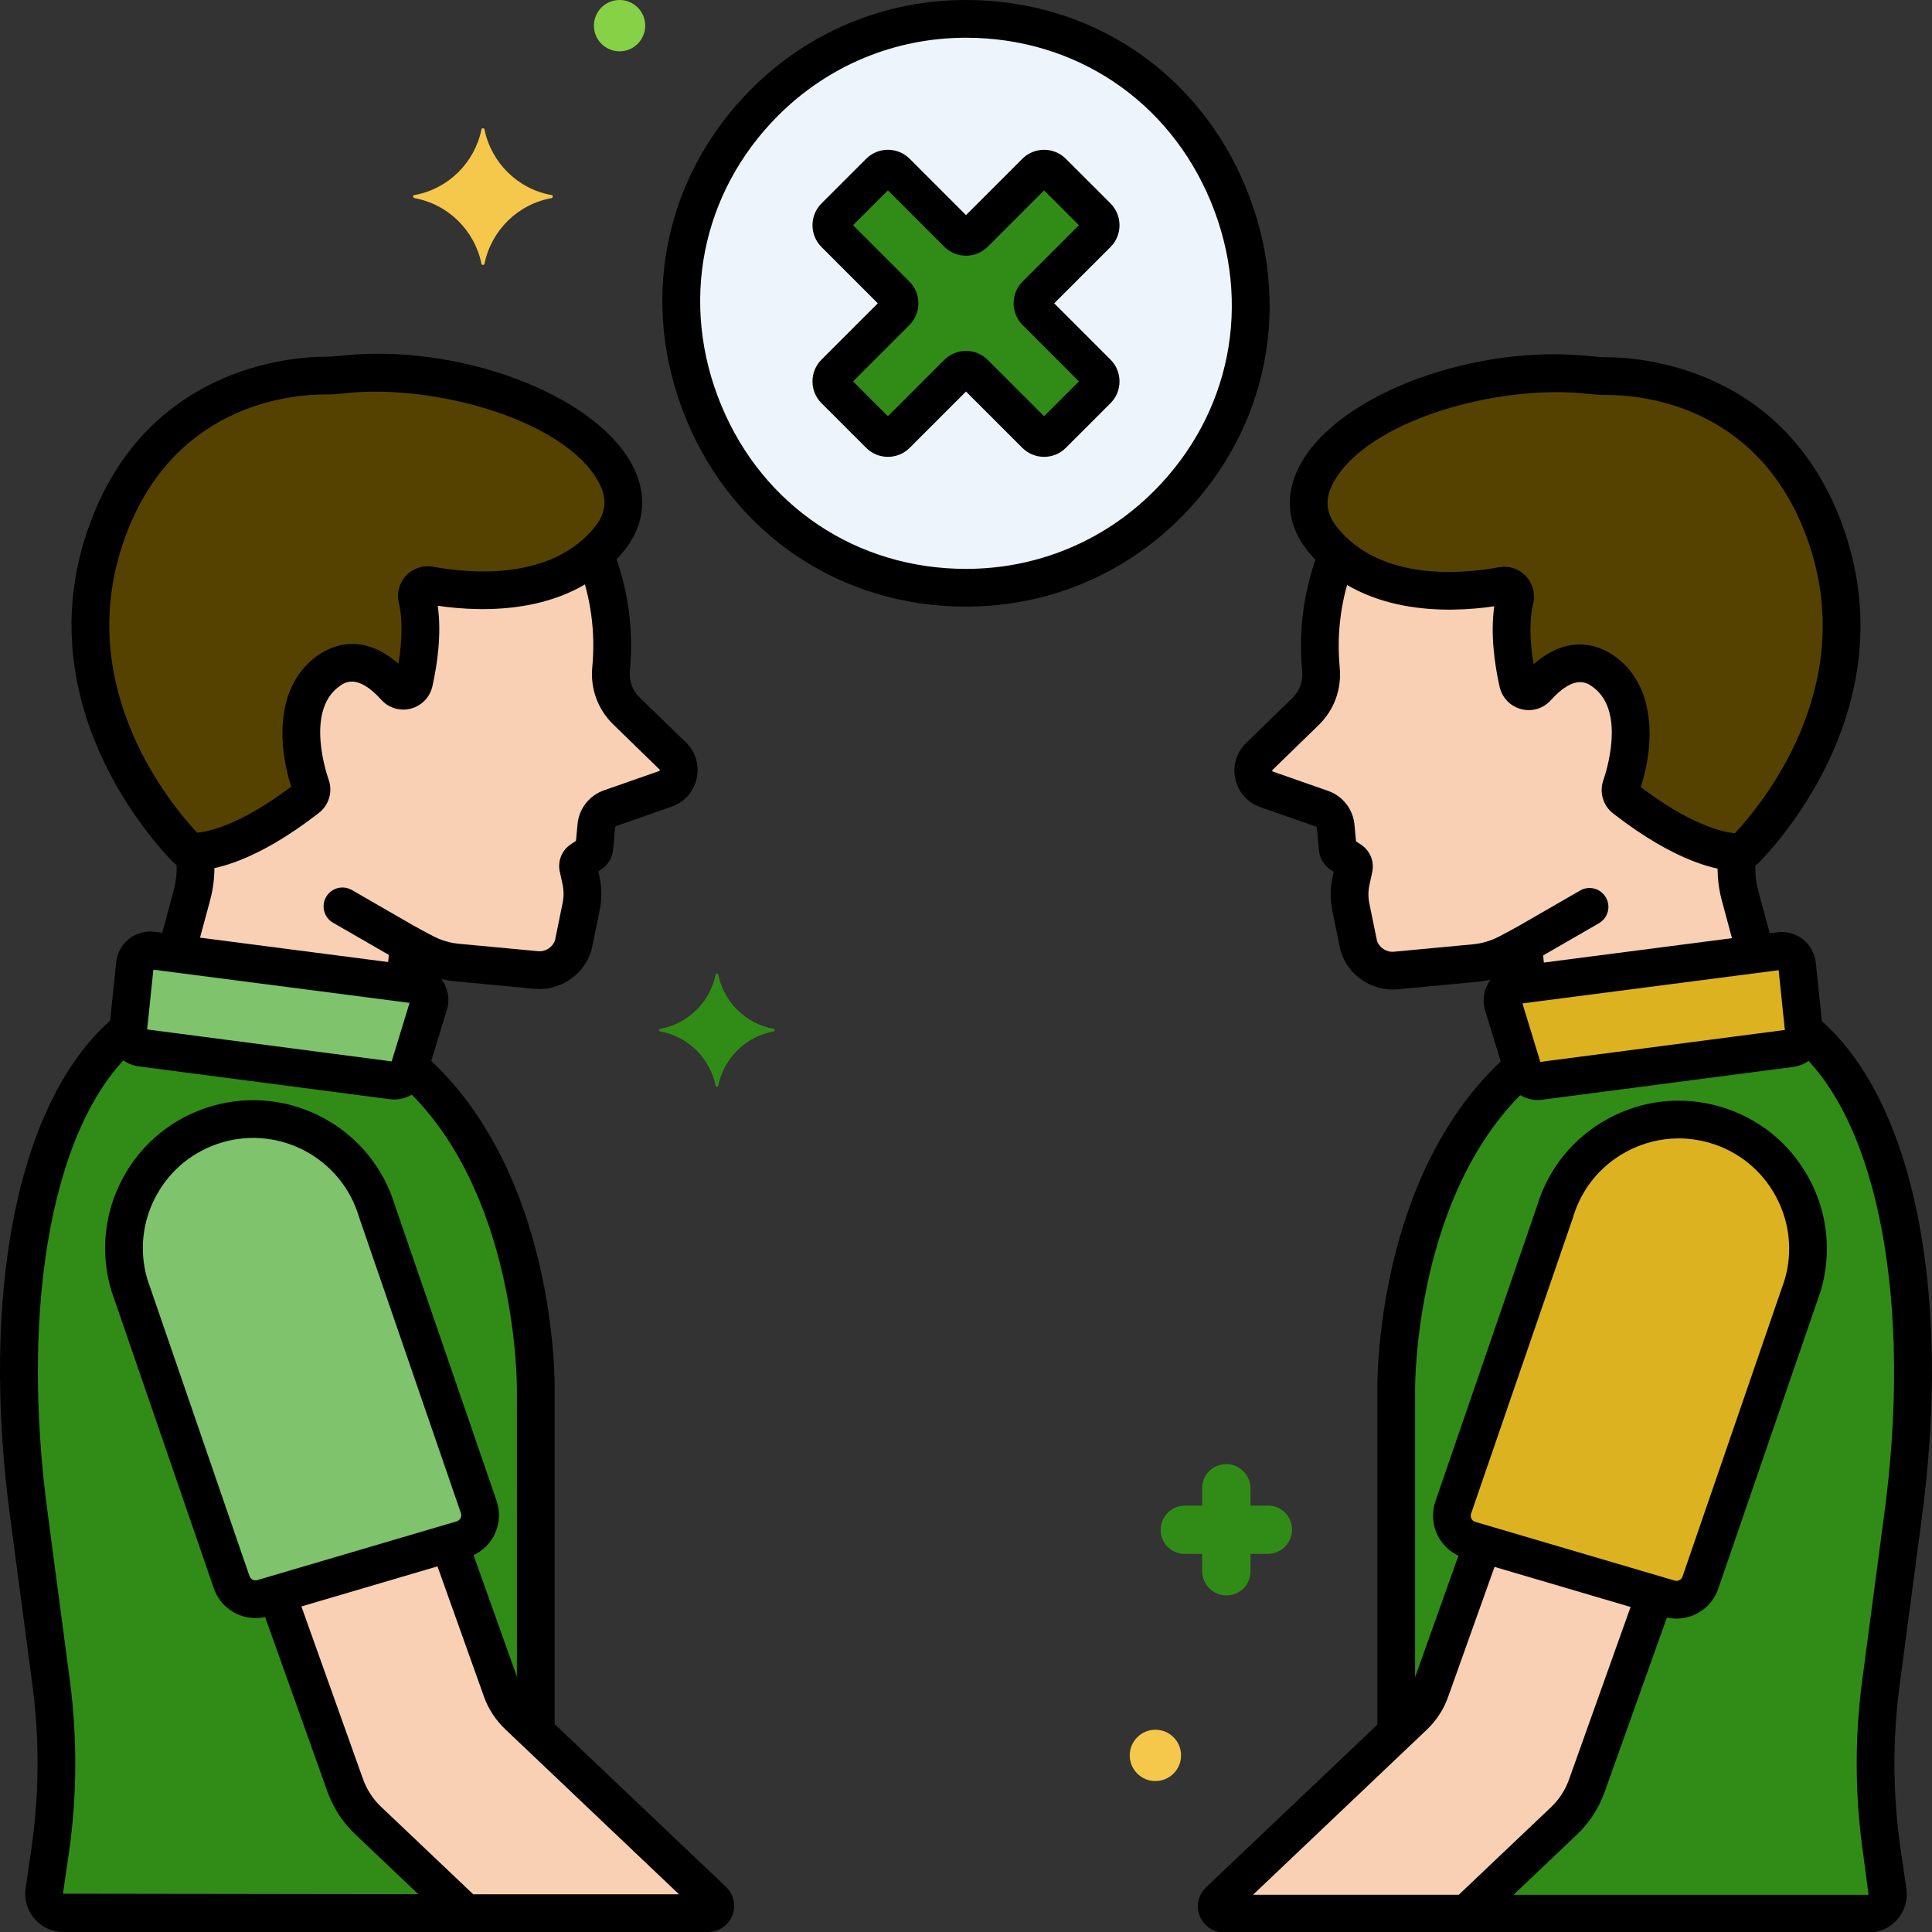<?xml version="1.0"?>
<svg xmlns="http://www.w3.org/2000/svg" xmlns:xlink="http://www.w3.org/1999/xlink" xmlns:svgjs="http://svgjs.com/svgjs" version="1.1" width="512" height="512" x="0" y="0" viewBox="0 0 256 256" style="enable-background:new 0 0 512 512" xml:space="preserve" class=""><rect x="0" y="0" width="256" height="256" fill="#333333" stroke="none"/><g><g xmlns="http://www.w3.org/2000/svg" id="Layer_58"><g><g><path d="m48.805 241.254 12.9 12.246h32.099c.875 0 1.301-1.068.667-1.67l-25.825-24.531c-.971-.922-1.712-2.06-2.162-3.321l-6.957-19.492-22.834 6.726 9.057 25.375c.633 1.776 1.681 3.376 3.055 4.667z" fill="#f9d0b4" data-original="#f9d0b4" style="" class=""/></g><g><path d="m207.195 241.322-12.9 12.246h-32.099c-.875 0-1.301-1.068-.667-1.67l25.825-24.531c.971-.922 1.712-2.06 2.162-3.321l6.957-19.492 22.834 6.726-9.057 25.375c-.633 1.776-1.681 3.376-3.055 4.667z" fill="#f9d0b4" data-original="#f9d0b4" style="" class=""/></g><g><path d="m128.001 2.5c-10.07 0-19.537 3.922-26.657 11.042-23.529 23.53-7.049 64.341 26.657 64.339 9.653-.001 19.308-3.676 26.657-11.024 23.525-23.527 7.048-64.357-26.657-64.357z" fill="#edf4fc" data-original="#edf4fc" style="" class=""/></g><g><path d="m137.27 41.308c-.617-.617-.617-1.618 0-2.235l8.111-8.111c.617-.617.617-1.618 0-2.236l-5.916-5.916c-.617-.617-1.618-.617-2.235 0l-8.111 8.111c-.617.617-1.618.617-2.235 0l-8.111-8.111c-.617-.617-1.618-.617-2.235 0l-5.916 5.916c-.617.617-.617 1.618 0 2.236l8.111 8.111c.617.617.617 1.618 0 2.235l-8.111 8.111c-.617.617-.617 1.618 0 2.236l5.916 5.916c.617.617 1.618.617 2.235 0l8.111-8.111c.617-.617 1.618-.617 2.235 0l8.111 8.111c.617.617 1.618.617 2.235 0l5.916-5.916c.617-.617.617-1.618 0-2.236z" fill="#318c17" data-original="#fc657e" style="" class=""/></g><g><g><g><path d="m73.096 25.85c-4.5-.8-8-4.3-8.9-8.7 0-.2-.4-.2-.4 0-.9 4.4-4.4 7.9-8.9 8.7-.2 0-.2.3 0 .4 4.5.8 8 4.3 8.9 8.7 0 .2.4.2.4 0 .9-4.4 4.4-7.9 8.9-8.7.2-.1.2-.4 0-.4z" fill="#f5c84c" data-original="#f5c84c" style=""/></g></g></g><g><g><g><path d="m102.537 136.334c-3.729-.663-6.63-3.564-7.376-7.21 0-.166-.331-.166-.331 0-.746 3.646-3.646 6.547-7.376 7.21-.166 0-.166.249 0 .331 3.729.663 6.63 3.564 7.376 7.21 0 .166.331.166.331 0 .746-3.646 3.646-6.547 7.376-7.21.166-.082.166-.331 0-.331z" fill="#318c17" data-original="#fc657e" style="" class=""/></g></g></g><g><g><g><circle cx="153.096" cy="232.6" fill="#f5c84c" r="3.4" data-original="#f5c84c" style=""/></g></g></g><g><g><g><circle cx="82.096" cy="3.4" fill="#87d147" r="3.4" data-original="#87d147" style=""/></g></g></g><g><g><g><path d="m167.996 199.5h-2.3v-2.3c0-1.7-1.4-3.2-3.2-3.2s-3.2 1.4-3.2 3.2v2.3h-2.3c-1.7 0-3.2 1.4-3.2 3.2s1.4 3.2 3.2 3.2h2.3v2.3c0 1.7 1.4 3.2 3.2 3.2s3.2-1.4 3.2-3.2v-2.3h2.3c1.7 0 3.2-1.4 3.2-3.2s-1.4-3.2-3.2-3.2z" fill="#318c17" data-original="#70d6f9" style="" class=""/></g></g></g><g><path d="m45.749 236.587-9.057-25.375 22.834-6.726 6.957 19.492c.45 1.261 1.191 2.399 2.162 3.321l2.347 2.23v-45.382s.418-27.957-16.703-42.776c-.068.102-.365 2.057-2.314 1.802l-33.301-4.351c-1.067-.14-1.829-1.104-1.718-2.175l.014-.137c-11.536 9.36-17.349 33.65-13.061 64.834l2.86 21.582c.99 7.471.939 15.042-.152 22.498l-.752 5.139c-.225 1.549.975 2.937 2.539 2.937h53.301l-12.9-12.246c-1.374-1.291-2.422-2.891-3.056-4.667z" fill="#318c17" data-original="#70d6f9" style="" class=""/></g><g><path d="m20.16 125.945 34.988 4.536c1.2.156 1.997 1.321 1.706 2.495l-2.65 8.675c-.248 1.001-1.207 1.656-2.229 1.522l-33.262-4.346c-1.074-.14-1.848-1.101-1.756-2.18l.924-8.864c.098-1.15 1.135-1.987 2.279-1.838z" fill="#7fc36c" data-original="#9be5f9" style="" class=""/></g><g><path d="m54.859 90.377c.646-2.902 1.309-7.374.42-11.086-.241-1.007.647-1.926 1.664-1.736 5.183.966 17.217 2.108 23.856-6.218 8.451-10.597-14.639-24.05-35.484-21.703-.747.084-1.496.136-2.247.136-4.405-.005-22.452 1.251-29.223 21.673-7.057 21.283 8.094 38.177 10.817 40.987.277.285.648.445 1.045.437 1.701-.032 6.798-.746 15.01-7.122.485-.377.674-1.022.471-1.602-1.047-2.986-3.015-11.077 2.058-15.036 3.883-3.03 7.373-.003 9.136 1.947.787.869 2.223.467 2.477-.677z" fill="#564200" data-original="#754e34" style="" class=""/></g><g><path d="m83.005 94.206c-1.482-1.442-2.232-3.479-2.039-5.538l.003-.032c.502-5.351-.319-10.517-2.182-15.188-6.835 5.999-17.144 4.982-21.84 4.107-1.023-.19-1.907.734-1.665 1.746.885 3.71.222 8.177-.423 11.076-.254 1.143-1.69 1.546-2.476.676-1.763-1.951-5.253-4.977-9.136-1.947-5.07 3.956-3.108 12.039-2.06 15.03.204.582.011 1.236-.477 1.614-8.15 6.325-13.226 7.073-14.962 7.114.283 1.887.201 3.836-.309 5.727l-2.095 7.766 30.334 3.932.481-5.126 2.012 1.064c1.376.728 2.882 1.177 4.432 1.323l10.447.98c2.2.206 4.245-1.154 4.904-3.264l1.047-5.11c.235-1.15.23-2.335-.016-3.483l-.35-1.633c-.123-.413.039-.858.398-1.096l1.274-.844c.247-.164.406-.43.434-.725l.277-2.956c.1-1.066.812-1.976 1.823-2.33l7.337-2.569c1.835-.643 2.354-2.991.961-4.347z" fill="#f9d0b4" data-original="#f9d0b4" style="" class=""/></g><g><path d="m54.157 127.663c-.424 0-.853-.107-1.247-.334l-8.782-5.064c-1.196-.69-1.606-2.219-.917-3.415.689-1.197 2.217-1.605 3.415-.917l8.782 5.064c1.196.69 1.606 2.219.917 3.415-.463.803-1.304 1.251-2.168 1.251z" fill="#000000" data-original="#000000" style="" class=""/></g><g><path d="m52.242 145.69c-.195 0-.391-.013-.589-.038l-33.264-4.347c-2.406-.314-4.129-2.454-3.923-4.871l.929-8.912c.099-1.177.708-2.321 1.665-3.093.957-.771 2.202-1.12 3.422-.965l34.988 4.536c1.277.165 2.427.87 3.154 1.934.727 1.063.967 2.391.657 3.642-.011.043-.022.087-.036.13l-2.634 8.623c-.532 2-2.341 3.361-4.369 3.361zm-32.746-9.282 32.403 4.233 2.369-7.755-33.946-4.4zm35.331-3.448h.01zm-34.988-4.536h.001zm.534-.43-.002.017c0-.006.001-.012.002-.017z" fill="#000000" data-original="#000000" style="" class=""/></g><g><path d="m25.68 115.366c-1.053 0-2.076-.435-2.815-1.2-3.21-3.313-18.859-20.989-11.392-43.511 7.373-22.235 27.524-23.385 31.571-23.385.595.001 1.263-.038 1.993-.12 15.42-1.74 33.471 4.921 38.625 14.247 2.181 3.946 1.859 8.03-.907 11.499-6.895 8.646-18.678 8.267-24.75 7.37.529 3.73-.063 7.768-.705 10.654-.323 1.453-1.418 2.592-2.858 2.972-1.427.378-2.926-.068-3.913-1.162-3.25-3.599-4.935-2.283-5.743-1.652-4.219 3.293-1.555 11.332-1.237 12.238.56 1.596.04 3.365-1.295 4.402-8.427 6.542-13.954 7.6-16.498 7.648-.026 0-.051 0-.076 0zm17.358-63.096c-4.784 0-20.683 1.454-26.819 19.96-6.334 19.102 6.443 34.42 9.906 38.109 1.642-.155 5.821-1.088 12.458-6.108-1.846-5.812-1.944-13.139 3.126-17.095 1.695-1.321 5.964-3.673 11.08.807.533-3.165.559-5.982.059-8.069-.31-1.297.054-2.647.974-3.615.924-.972 2.263-1.403 3.579-1.161 4.503.84 15.607 2.002 21.444-5.318 1.505-1.888 1.646-3.783.44-5.963-4.539-8.214-21.839-13.034-33.69-11.697-.917.101-1.743.165-2.557.15z" fill="#000000" data-original="#000000" style="" class=""/></g><g><path d="m23.462 128.429c-.215 0-.435-.028-.653-.087-1.333-.36-2.122-1.732-1.762-3.065l1.979-7.336c.375-1.39.476-2.845.301-4.327-.162-1.371.818-2.613 2.189-2.775 1.37-.164 2.614.818 2.776 2.189.25 2.117.102 4.208-.439 6.216l-1.979 7.336c-.301 1.114-1.31 1.849-2.412 1.849z" fill="#000000" data-original="#000000" style="" class=""/></g><g><path d="m53.736 132.212c-.078 0-.157-.004-.236-.011-1.375-.129-2.385-1.348-2.256-2.723l.427-4.549c.078-.832.566-1.569 1.301-1.966s1.619-.4 2.357-.011l2.012 1.064c1.092.577 2.269.929 3.495 1.043l10.449.98c.992.101 1.915-.501 2.251-1.423l1.016-4.964c.167-.816.164-1.643-.011-2.456l-.335-1.565c-.374-1.439.197-2.941 1.445-3.771l.67-.443.209-2.231c.191-2.033 1.56-3.782 3.487-4.456l7.336-2.568c.029-.01.062-.021.077-.087.014-.063-.011-.088-.033-.11l-6.134-5.968c-2.035-1.979-3.05-4.736-2.785-7.563.444-4.726-.189-9.33-1.877-13.719-.496-1.288.146-2.734 1.435-3.23 1.29-.497 2.736.146 3.231 1.436 1.968 5.114 2.706 10.48 2.193 15.948-.126 1.345.345 2.626 1.29 3.545l6.134 5.969c1.28 1.245 1.813 3.029 1.429 4.771-.385 1.743-1.621 3.137-3.306 3.728l-7.338 2.568c-.089.031-.151.111-.16.204l-.277 2.956c-.1 1.053-.661 1.99-1.541 2.574l-.409.271.149.695c.32 1.492.327 3.01.02 4.508l-1.046 5.11c-.017.082-.038.163-.063.244-1.005 3.217-4.165 5.313-7.524 5.007l-10.446-.98c-1.405-.131-2.766-.464-4.064-.993l-.084.899c-.123 1.295-1.213 2.267-2.488 2.267z" fill="#000000" data-original="#000000" style="" class=""/></g><g><path d="m49.976 160.565c-2.672-9.07-12.191-14.257-21.259-11.585-9.07 2.672-14.256 12.19-11.585 21.259l13.559 39.4c.584 1.696 2.399 2.633 4.119 2.126l26.403-7.777c1.834-.54 2.846-2.501 2.224-4.309z" fill="#7fc36c" data-original="#9be5f9" style="" class=""/></g><g><path d="m33.854 214.406c-2.438 0-4.693-1.53-5.527-3.951l-13.559-39.401c-.012-.035-.024-.071-.034-.107-1.481-5.026-.916-10.329 1.592-14.932 2.507-4.602 6.657-7.951 11.684-9.433 10.359-3.052 21.268 2.876 24.348 13.221l13.442 39.063c.518 1.504.396 3.176-.333 4.589s-2.022 2.482-3.547 2.932l-26.403 7.778c-.554.163-1.113.241-1.663.241zm-14.339-44.925 13.54 39.346c.149.433.616.676 1.049.541l26.402-7.777c.305-.09.455-.307.518-.428s.152-.369.049-.67l-13.46-39.115c-.012-.035-.024-.071-.034-.107-2.278-7.732-10.42-12.175-18.155-9.892-3.746 1.104-6.838 3.6-8.707 7.028-1.86 3.413-2.286 7.345-1.202 11.074z" fill="#000000" data-original="#000000" style="" class=""/></g><g><path d="m61.58 256h-53.176c-1.472 0-2.869-.639-3.832-1.753s-1.393-2.589-1.18-4.046l.752-5.139c1.058-7.229 1.107-14.566.147-21.809l-2.86-21.582c-4.216-30.655 1.026-56.283 13.681-66.87 1.06-.884 2.635-.745 3.521.313.886 1.06.746 2.636-.313 3.522-11.174 9.347-15.858 33.827-11.934 62.365l2.862 21.595c1.021 7.7.968 15.503-.157 23.189l-.752 5.139 53.241.076c1.381 0 2.5 1.119 2.5 2.5s-1.119 2.5-2.5 2.5z" fill="#000000" data-original="#000000" style="" class=""/></g><g><path d="m70.993 231.719c-1.381 0-2.5-1.119-2.5-2.5v-45.072c.004-.3.176-26.6-15.457-40.55-1.03-.919-1.12-2.5-.201-3.53.918-1.03 2.5-1.121 3.53-.2 17.356 15.488 17.145 43.147 17.127 44.317v45.035c.001 1.381-1.118 2.5-2.499 2.5z" fill="#000000" data-original="#000000" style="" class=""/></g><g><path d="m93.804 256h-32.099c-.641 0-1.257-.246-1.721-.687l-12.9-12.246c-1.647-1.548-2.926-3.501-3.689-5.641l-8.81-24.682c-.464-1.301.214-2.731 1.514-3.195 1.3-.468 2.73.213 3.195 1.514l8.81 24.683c.498 1.396 1.333 2.671 2.413 3.686l12.186 11.568h27.265l-23.044-21.889c-1.249-1.187-2.215-2.671-2.794-4.293l-6.697-18.764c-.464-1.301.214-2.731 1.514-3.195 1.301-.466 2.731.213 3.195 1.514l6.697 18.764c.317.888.846 1.7 1.529 2.35l25.825 24.53c1.035.983 1.362 2.476.833 3.801-.53 1.326-1.795 2.182-3.222 2.182z" fill="#000000" data-original="#000000" style="" class=""/></g><g><path d="m210.251 236.655 9.057-25.375-22.834-6.726-6.957 19.492c-.45 1.261-1.191 2.399-2.162 3.321l-2.347 2.23v-45.382s-.418-27.957 16.703-42.776c.068.102.365 2.057 2.314 1.802l33.301-4.351c1.067-.14 1.829-1.104 1.718-2.175l-.014-.137c11.536 9.36 17.349 33.65 13.061 64.834l-2.86 21.582c-.99 7.471-.939 15.042.152 22.498l.752 5.139c.227 1.548-.973 2.936-2.538 2.936h-53.301l12.9-12.246c1.373-1.29 2.421-2.89 3.055-4.666z" fill="#318c17" data-original="#fc657e" style="" class=""/></g><g><path d="m235.84 126.013-34.988 4.536c-1.2.156-1.997 1.321-1.706 2.495l2.65 8.675c.248 1.001 1.207 1.656 2.229 1.522l33.262-4.346c1.074-.14 1.848-1.101 1.756-2.18l-.924-8.864c-.098-1.15-1.135-1.987-2.279-1.838z" fill="#ddb221" data-original="#f98fa6" style="" class=""/></g><g><path d="m201.141 90.445c-.646-2.902-1.309-7.374-.42-11.086.241-1.007-.647-1.926-1.664-1.736-5.183.966-17.217 2.108-23.856-6.218-8.451-10.597 14.639-24.05 35.484-21.703.747.084 1.496.136 2.247.136 4.405-.005 22.452 1.251 29.223 21.673 7.057 21.283-8.094 38.177-10.817 40.987-.277.285-.648.445-1.045.437-1.701-.032-6.798-.746-15.01-7.122-.485-.377-.674-1.022-.471-1.602 1.047-2.986 3.015-11.077-2.058-15.036-3.883-3.03-7.373-.003-9.136 1.947-.787.869-2.223.467-2.477-.677z" fill="#564200" data-original="#754e34" style="" class=""/></g><g><path d="m172.995 94.274c1.482-1.442 2.232-3.479 2.039-5.538l-.003-.032c-.502-5.351.319-10.517 2.182-15.188 6.835 5.999 17.144 4.982 21.84 4.107 1.023-.19 1.907.734 1.665 1.746-.885 3.71-.222 8.177.423 11.076.254 1.143 1.69 1.546 2.476.676 1.763-1.951 5.253-4.977 9.136-1.947 5.07 3.956 3.108 12.039 2.06 15.03-.204.582-.011 1.236.477 1.614 8.15 6.325 13.226 7.073 14.962 7.114-.283 1.887-.201 3.836.309 5.727l2.095 7.766-30.334 3.932-.481-5.126-2.012 1.064c-1.376.728-2.882 1.177-4.432 1.323l-10.447.98c-2.2.206-4.245-1.154-4.904-3.264l-1.047-5.11c-.235-1.15-.23-2.335.016-3.483l.35-1.633c.123-.413-.039-.858-.398-1.096l-1.274-.844c-.247-.164-.406-.43-.434-.725l-.277-2.956c-.1-1.066-.812-1.976-1.823-2.33l-7.337-2.569c-1.835-.643-2.354-2.991-.961-4.347z" fill="#f9d0b4" data-original="#f9d0b4" style="" class=""/></g><g><path d="m201.842 127.731c-.864 0-1.705-.448-2.168-1.251-.689-1.196-.279-2.725.917-3.415l8.782-5.065c1.195-.689 2.725-.279 3.415.917.689 1.196.279 2.725-.917 3.415l-8.782 5.065c-.394.227-.823.334-1.247.334z" fill="#000000" data-original="#000000" style="" class=""/></g><g><path d="m203.755 145.758c-2.026 0-3.834-1.36-4.366-3.361l-2.634-8.622c-.014-.043-.025-.087-.036-.131-.309-1.251-.069-2.577.657-3.641.727-1.063 1.876-1.768 3.152-1.935l34.99-4.535c1.22-.156 2.466.194 3.423.965s1.564 1.916 1.669 3.141l.919 8.817c.21 2.465-1.514 4.604-3.92 4.918l-33.261 4.345c-.199.026-.397.039-.593.039zm-2.023-12.803 2.369 7.754 32.403-4.233-.826-7.921zm33.901-4.846c0 .003 0 .006.001.009zm.207-2.096h.01z" fill="#000000" data-original="#000000" style="" class=""/></g><g><path d="m230.318 115.435c-.025 0-.051 0-.075 0-2.543-.049-8.069-1.106-16.495-7.647-1.335-1.037-1.856-2.807-1.297-4.403.318-.907 2.982-8.947-1.236-12.238-.81-.631-2.494-1.945-5.743 1.652-.988 1.093-2.486 1.541-3.913 1.162-1.438-.379-2.534-1.518-2.858-2.971v-.001c-.643-2.887-1.233-6.924-.704-10.654-6.077.896-17.858 1.273-24.752-7.371-2.766-3.469-3.088-7.553-.906-11.499 5.154-9.325 23.209-15.982 38.625-14.247.712.081 1.348.12 1.946.12h.042c4.034 0 24.201 1.145 31.576 23.386 7.465 22.515-8.183 40.197-11.395 43.514-.741.763-1.763 1.197-2.815 1.197zm-12.902-11.136c6.64 5.021 10.819 5.954 12.459 6.108 3.462-3.69 16.238-19.015 9.906-38.11-6.137-18.508-22.046-19.96-26.821-19.96-.016.001-.033 0-.051 0-.789 0-1.61-.05-2.508-.151-11.854-1.339-29.149 3.484-33.688 11.697-1.205 2.18-1.065 4.075.44 5.963 5.836 7.319 16.942 6.16 21.443 5.319 1.319-.243 2.655.188 3.58 1.16.921.969 1.285 2.32.974 3.616-.499 2.086-.475 4.903.059 8.069 5.116-4.48 9.385-2.131 11.081-.807 5.07 3.956 4.973 11.283 3.126 17.096zm-13.836-14.401c0 .001 0 .002.001.003-.001-.001-.001-.002-.001-.003z" fill="#000000" data-original="#000000" style="" class=""/></g><g><path d="m202.261 132.243c-1.275 0-2.364-.971-2.486-2.267l-.081-.862c-1.296.528-2.657.861-4.063.993l-10.447.98c-3.354.305-6.52-1.792-7.523-5.008-.024-.08-.046-.161-.063-.243l-1.047-5.11c-.307-1.498-.3-3.016.021-4.509l.148-.694-.407-.271c-.881-.581-1.444-1.521-1.542-2.578l-.277-2.952c-.009-.093-.071-.173-.159-.204l-7.338-2.569c-1.686-.59-2.921-1.982-3.307-3.727-.385-1.743.149-3.526 1.429-4.771l6.135-5.969c.945-.92 1.416-2.2 1.293-3.513-.518-5.508.224-10.882 2.198-16.005.497-1.288 1.942-1.928 3.232-1.434 1.288.497 1.93 1.944 1.434 3.232-1.695 4.396-2.33 9.007-1.889 13.707.269 2.858-.747 5.615-2.782 7.596l-6.135 5.969c-.021.021-.047.046-.032.109.014.063.047.075.076.086l7.337 2.569c1.926.674 3.294 2.422 3.486 4.455l.209 2.232.668.442c1.249.825 1.821 2.328 1.446 3.771l-.335 1.564c-.175.814-.178 1.641-.011 2.457l1.017 4.964c.337.922 1.276 1.527 2.251 1.423l10.447-.98c1.229-.115 2.405-.466 3.496-1.043l2.012-1.064c.738-.39 1.623-.386 2.357.011s1.223 1.134 1.301 1.966l.424 4.512c.129 1.374-.881 2.594-2.256 2.723-.08.008-.159.012-.237.012zm-24.676-16.145c.002 0 .003.001.004.002zm2.162-3.891.001.004c0-.001 0-.002-.001-.004zm-.678-1.125.005.004c-.001-.001-.003-.002-.005-.004z" fill="#000000" data-original="#000000" style="" class=""/></g><g><path d="m232.472 128.251c-1.102 0-2.111-.734-2.412-1.85l-1.913-7.091c-.564-2.097-.701-4.277-.404-6.483.185-1.368 1.432-2.337 2.811-2.145 1.368.184 2.329 1.442 2.145 2.811-.207 1.545-.114 3.063.277 4.516l1.913 7.09c.359 1.333-.43 2.705-1.763 3.065-.219.059-.439.087-.654.087z" fill="#000000" data-original="#000000" style="" class=""/></g><g><path d="m206.024 160.633c2.672-9.07 12.191-14.257 21.259-11.585 9.07 2.672 14.256 12.19 11.585 21.259l-13.559 39.4c-.584 1.696-2.399 2.633-4.119 2.126l-26.403-7.777c-1.834-.54-2.846-2.501-2.224-4.309z" fill="#ddb221" data-original="#f98fa6" style="" class=""/></g><g><path d="m222.146 214.474c-.55 0-1.109-.078-1.663-.241l-26.403-7.777c-1.525-.45-2.819-1.518-3.548-2.932-.729-1.413-.852-3.085-.334-4.589l13.443-39.063c1.489-5.003 4.832-9.131 9.417-11.629 4.602-2.508 9.903-3.073 14.932-1.592 5.026 1.48 9.176 4.83 11.684 9.433 2.508 4.602 3.073 9.904 1.593 14.931-.011.036-.022.072-.034.107l-13.56 39.4c-.834 2.42-3.09 3.951-5.527 3.952zm.279-63.63c-2.411 0-4.798.603-6.974 1.789-3.43 1.868-5.926 4.96-7.029 8.706-.011.036-.022.072-.034.107l-13.461 39.115c-.104.3-.015.548.049.669.063.122.213.338.517.428l26.403 7.777c.441.132.9-.108 1.049-.541l13.541-39.345c1.084-3.73.658-7.662-1.202-11.075-1.868-3.429-4.96-5.925-8.706-7.027-1.37-.403-2.766-.603-4.153-.603zm-16.402 9.789h.01z" fill="#000000" data-original="#000000" style="" class=""/></g><g><path d="m185.007 231.708c-1.381 0-2.5-1.119-2.5-2.5v-44.994c-.018-1.127-.228-28.665 17.012-44.175 1.026-.924 2.607-.841 3.53.187.924 1.026.84 2.606-.187 3.53-15.53 13.974-15.359 40.159-15.355 40.423v45.029c0 1.381-1.119 2.5-2.5 2.5z" fill="#000000" data-original="#000000" style="" class=""/></g><g><path d="m247.596 256.068h-52.658c-1.381 0-2.5-1.119-2.5-2.5s1.119-2.5 2.5-2.5h52.658l-.688-5.214c-1.125-7.688-1.178-15.489-.157-23.188l2.86-21.582c3.886-28.259-.698-52.653-11.675-62.16-1.044-.904-1.157-2.482-.253-3.526.904-1.043 2.483-1.158 3.526-.253 12.41 10.748 17.527 36.271 13.356 66.608l-2.858 21.569c-.96 7.241-.91 14.578.147 21.808l.752 5.14c.213 1.457-.217 2.932-1.18 4.046s-2.358 1.752-3.83 1.752z" fill="#000000" data-original="#000000" style="" class=""/></g><g><path d="m194.295 256.068h-32.099c-1.428 0-2.692-.857-3.222-2.184-.529-1.325-.202-2.817.834-3.801l25.824-24.529c.684-.65 1.213-1.463 1.529-2.35l6.722-18.834c.465-1.301 1.894-1.98 3.195-1.514 1.3.464 1.978 1.895 1.514 3.195l-6.722 18.833c-.578 1.62-1.545 3.105-2.794 4.293l-23.045 21.89h27.265l12.176-11.56c1.09-1.022 1.925-2.297 2.424-3.694l8.81-24.684c.465-1.301 1.894-1.979 3.195-1.514 1.3.464 1.978 1.895 1.514 3.194l-8.81 24.685c-.766 2.142-2.045 4.095-3.7 5.648l-12.889 12.237c-.464.443-1.08.689-1.721.689z" fill="#000000" data-original="#000000" style="" class=""/></g><g><path d="m128.001 80.381c-16.525.001-30.722-9.488-37.05-24.764-6.363-15.36-3.058-32.159 8.625-43.843 7.593-7.592 17.687-11.774 28.424-11.774 16.522 0 30.718 9.492 37.047 24.771 6.364 15.366 3.061 32.169-8.623 43.853-7.579 7.579-17.674 11.755-28.423 11.757zm-.001-75.381c-9.401 0-18.241 3.661-24.889 10.31-10.225 10.226-13.115 24.937-7.541 38.393 5.54 13.372 17.966 21.679 32.43 21.678 9.414-.002 18.253-3.657 24.889-10.292 10.226-10.227 13.114-24.942 7.538-38.404-5.539-13.375-17.965-21.685-32.427-21.685z" fill="#000000" data-original="#000000" style="" class=""/></g><g><path d="m138.346 60.534c-1.09 0-2.115-.426-2.887-1.197l-7.459-7.459-7.461 7.46c-.769.771-1.794 1.196-2.885 1.196s-2.116-.426-2.887-1.197l-5.915-5.915c-1.591-1.591-1.591-4.18 0-5.771l7.461-7.461-7.461-7.461c-1.59-1.592-1.59-4.18-.001-5.771l5.918-5.917c1.591-1.592 4.18-1.592 5.771 0l7.46 7.462 7.461-7.461c1.589-1.592 4.18-1.592 5.771 0l5.917 5.916c1.59 1.592 1.59 4.18.002 5.771l-7.463 7.462 7.461 7.461c1.591 1.591 1.591 4.18 0 5.771l-5.917 5.916c-.77.769-1.795 1.195-2.886 1.195zm-25.309-9.998 4.616 4.616 7.461-7.46c1.591-1.592 4.18-1.591 5.77-.001l7.462 7.461 4.616-4.616-7.461-7.461c-.771-.771-1.195-1.795-1.195-2.886 0-1.09.425-2.114 1.195-2.885l7.462-7.461-4.617-4.616-7.461 7.461c-1.592 1.593-4.181 1.591-5.771 0l-7.461-7.461-4.617 4.616 7.461 7.461c.771.771 1.195 1.795 1.195 2.885 0 1.091-.424 2.115-1.195 2.886zm30.576.651h.01z" fill="#000000" data-original="#000000" style="" class=""/></g></g></g></g></svg>
